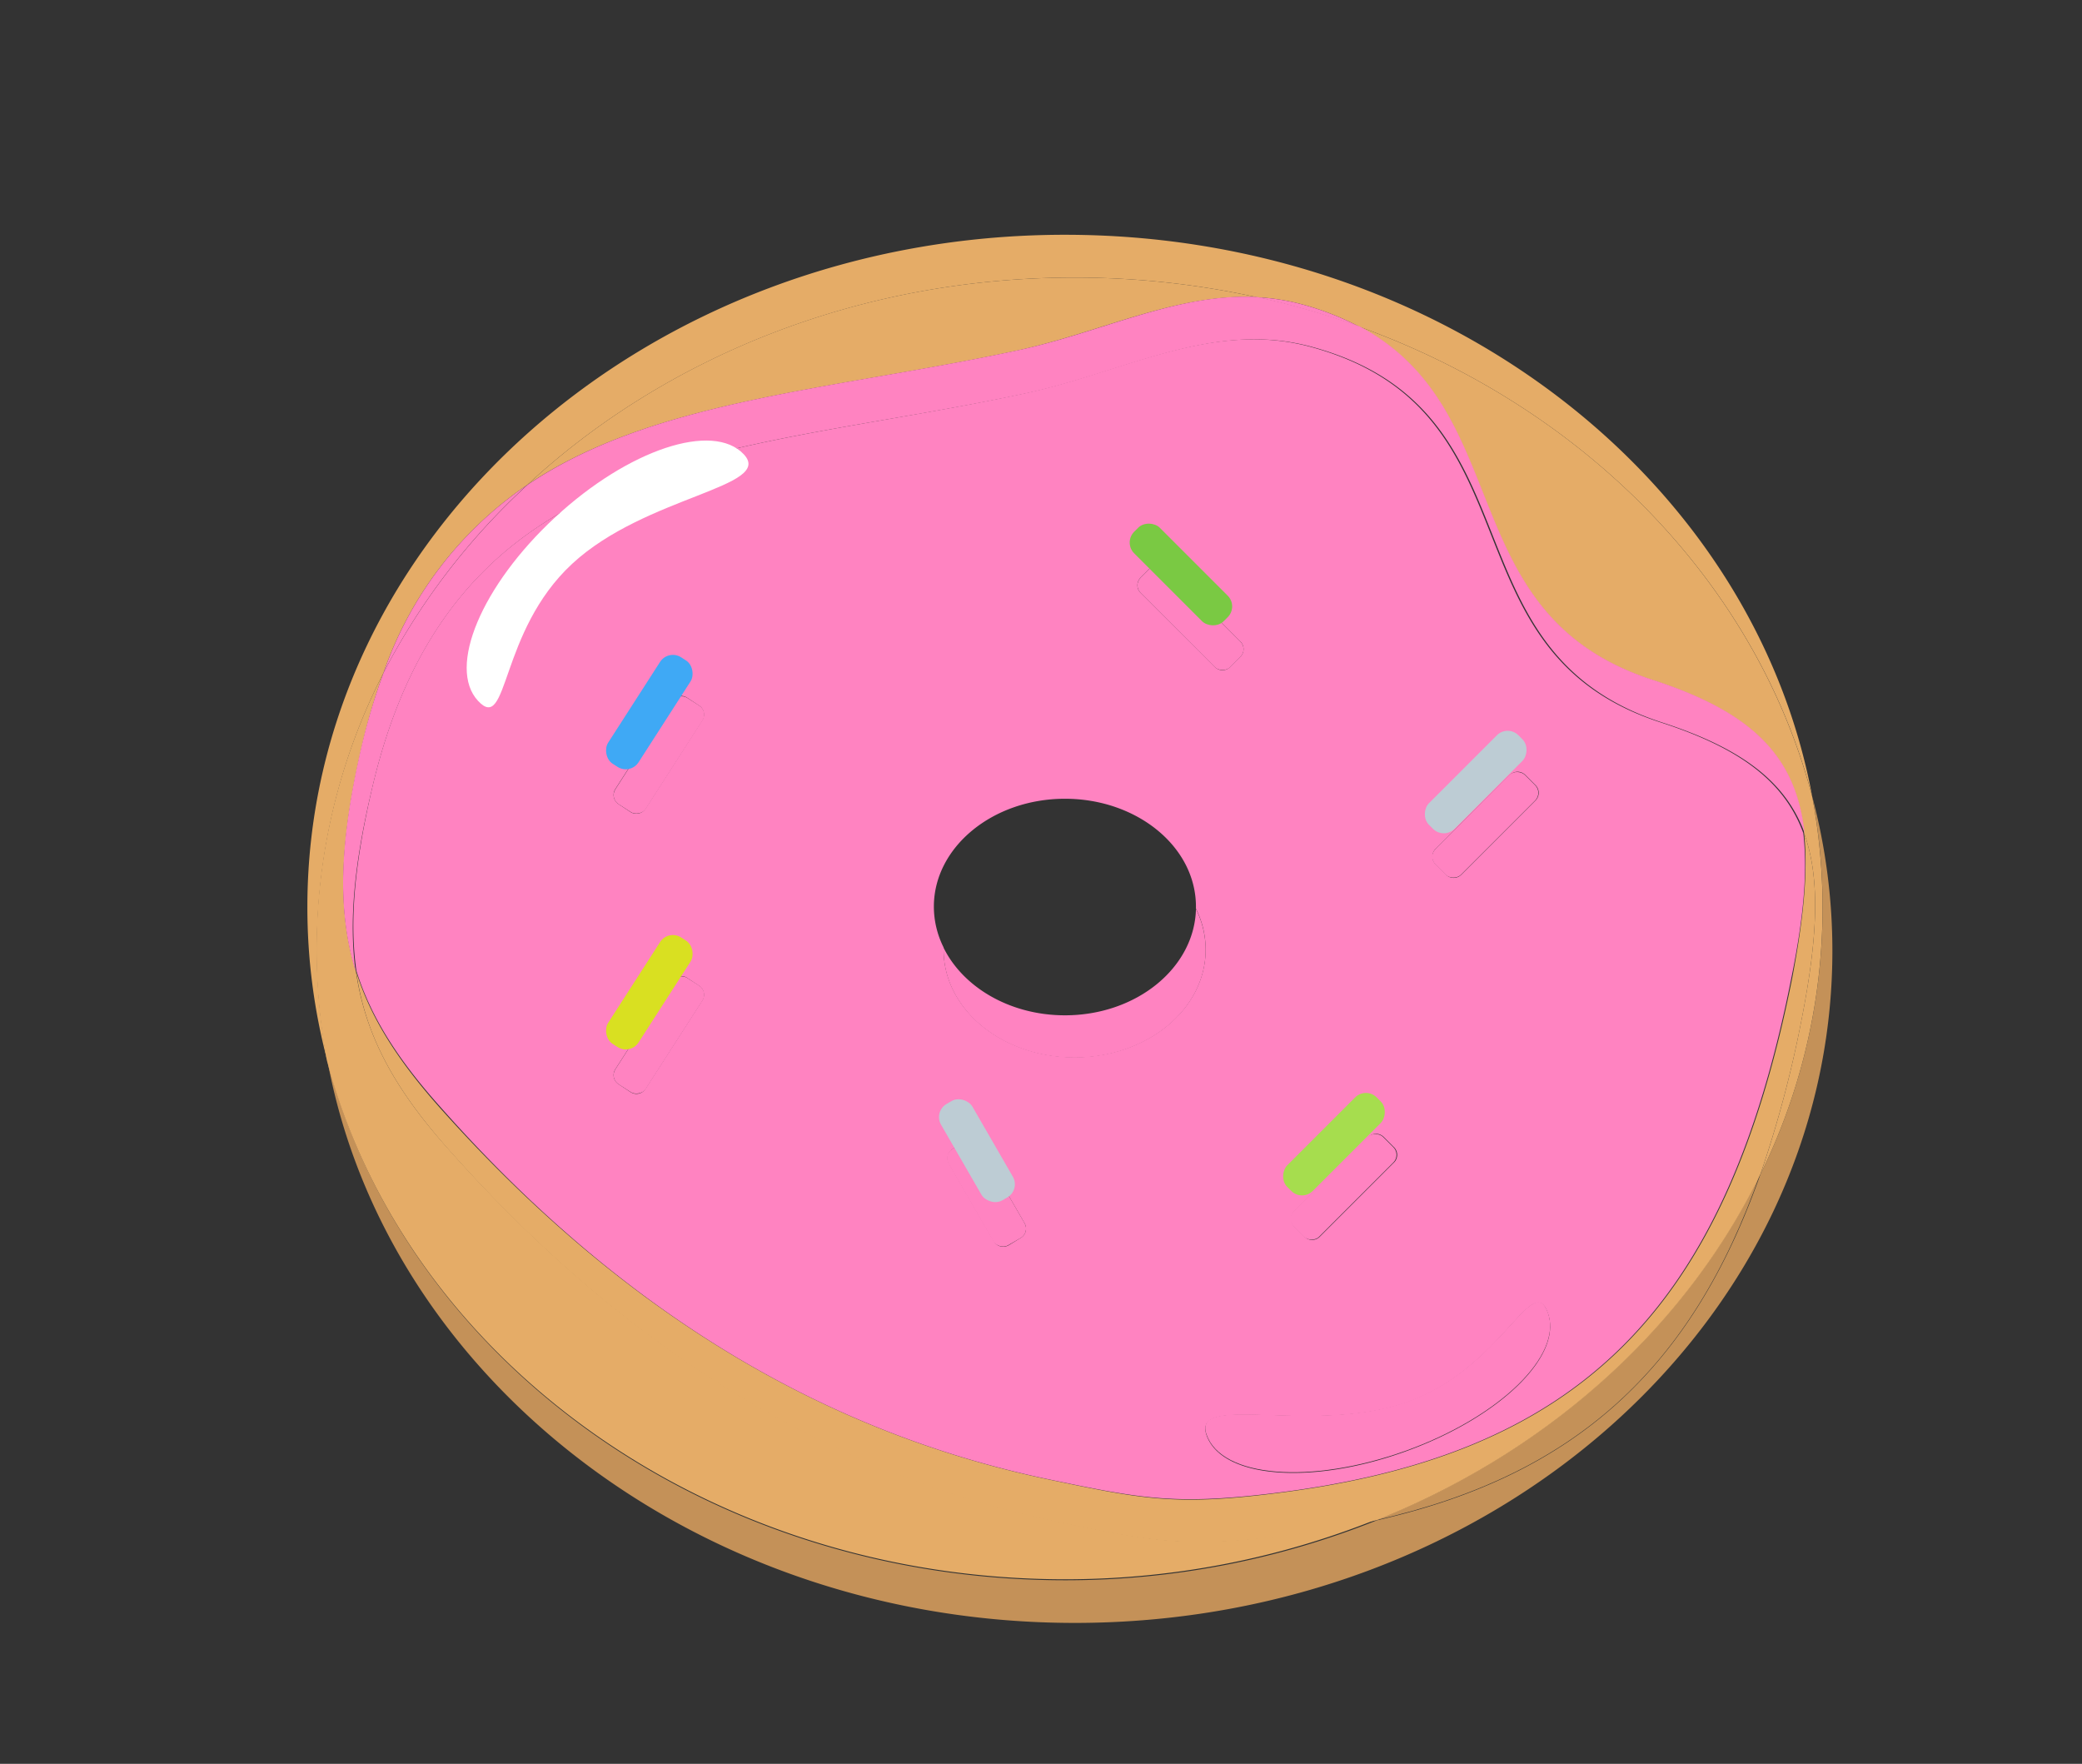 <svg xmlns="http://www.w3.org/2000/svg" width="173.74" height="147.18" viewBox="0 0 173.74 147.18"><rect x="0" y="0" width="173.74" height="147.18" fill="#333333" stroke="none"/><defs><style>.cls-1{fill:#c49158;}.cls-2{fill:#e5ac67;}.cls-3{fill:#ff83c1;}.cls-4{fill:#fff;}.cls-5{fill:#d9e021;}.cls-6{fill:#3fa9f5;}.cls-7{fill:#7ac943;}.cls-8{fill:#bdccd4;}.cls-9{fill:#a6dd4e;}</style></defs><g id="Ui_and_character" data-name="Ui and character"><path class="cls-1" d="M151.23,66.47A50.26,50.26,0,0,1,146.9,98c-5.72,16.23-15.5,25.12-32,28.86a69.8,69.8,0,0,1-26,5c-30,0-55.06-18.5-61.57-43.32,4.95,26.6,31,46.88,62.36,46.88,34.92,0,63.22-25.11,63.22-56.09A50.15,50.15,0,0,0,151.23,66.47Z"/><path class="cls-1" d="M114.87,126.83c16.53-3.74,26.31-12.63,32-28.86C140.64,110.77,129.18,121.09,114.87,126.83Z"/><path class="cls-2" d="M32,56.15A31.26,31.26,0,0,1,44,40.46c11.51-10.66,27.71-17.3,45.66-17.3a70.91,70.91,0,0,1,15.22,1.64,18,18,0,0,1,3.71.58,23.23,23.23,0,0,1,4.86,1.89c18.8,6.78,33.1,21.35,37.78,39.2-4.95-26.59-31-46.88-62.36-46.88C54,19.59,25.65,44.71,25.65,75.68A50.09,50.09,0,0,0,27.3,88.46a50.09,50.09,0,0,1-.86-9.21A50.63,50.63,0,0,1,32,56.15Z"/><path class="cls-2" d="M88.87,131.78a69.8,69.8,0,0,0,26-5,78.79,78.79,0,0,1-8.05,1.37c-8.1,1-11,.38-18.52-1.19-20.13-4.23-36.71-15.19-50.81-31-4.49-5-7-9.48-7.79-14.92-1.57-5-1.35-10.72.46-18.6A51.1,51.1,0,0,1,32,56.15a50.63,50.63,0,0,0-5.59,23.1,50.09,50.09,0,0,0,.86,9.21C33.81,113.28,58.91,131.78,88.87,131.78Z"/><path class="cls-2" d="M104.88,24.8a70.91,70.91,0,0,0-15.22-1.64c-18,0-34.15,6.64-45.66,17.3,10.59-7.13,25.39-7.89,40.79-11.19C91.78,27.78,98.13,24.45,104.88,24.8Z"/><path class="cls-2" d="M113.45,27.27c13.22,7.07,7.62,24,24.41,29.47,8.31,2.69,12,6.37,12.69,12.79,1.39,3.82,1.12,8.84-.24,15.69A94.27,94.27,0,0,1,146.9,98a50.26,50.26,0,0,0,4.33-31.5C146.55,48.62,132.25,34.05,113.45,27.27Z"/><path class="cls-2" d="M150.55,69.53c.35,3.26-.07,7.22-1,12.12-5.48,27.55-17.57,39.9-43.48,43-8.1,1-11,.39-18.52-1.19-20.13-4.22-36.72-15.19-50.82-31-3.47-3.9-5.77-7.44-7-11.36.77,5.44,3.3,9.88,7.79,14.92,14.1,15.85,30.68,26.81,50.81,31,7.5,1.57,10.42,2.15,18.52,1.19a78.79,78.79,0,0,0,8.05-1.37c14.31-5.74,25.77-16.06,32-28.86a94.27,94.27,0,0,0,3.41-12.75C151.67,78.37,151.94,73.35,150.55,69.53Z"/><path class="cls-3" d="M108.59,25.38a18,18,0,0,0-3.71-.58,67.07,67.07,0,0,1,8.57,2.47A23.23,23.23,0,0,0,108.59,25.38Z"/><path class="cls-3" d="M44,40.46A31.26,31.26,0,0,0,32,56.15,56.37,56.37,0,0,1,44,40.46Z"/><path class="cls-3" d="M31,66c6.71-29.15,29.89-27.88,54.63-33.18,8.25-1.77,15.61-6.1,23.8-3.89,19.51,5.26,10.71,25.33,29.26,31.35,6.64,2.15,10.32,4.93,11.9,9.23-.7-6.42-4.38-10.1-12.69-12.79-16.79-5.45-11.19-22.4-24.41-29.47a67.07,67.07,0,0,0-8.57-2.47c-6.75-.35-13.1,3-20.09,4.47-15.4,3.3-30.2,4.06-40.79,11.19A56.37,56.37,0,0,0,32,56.15a51.1,51.1,0,0,0-1.87,6.3c-1.81,7.88-2,13.55-.46,18.6C29.11,76.87,29.56,72.1,31,66Z"/><path class="cls-3" d="M87.51,123.44C95,125,97.93,125.6,106,124.63c25.91-3.08,38-15.43,43.48-43,1-4.9,1.39-8.86,1-12.12-1.58-4.3-5.26-7.08-11.9-9.23-18.55-6-9.75-26.09-29.26-31.35-8.19-2.21-15.55,2.12-23.8,3.89C60.85,38.14,37.67,36.87,31,66c-1.4,6.08-1.85,10.85-1.26,15,1.22,3.92,3.52,7.46,7,11.36C50.79,108.25,67.38,119.22,87.51,123.44ZM85.17,103.3l-1,.61a.9.9,0,0,1-1.23-.33l-3.75-6.49a.9.9,0,0,1,.33-1.23l1-.61a.91.91,0,0,1,1.23.33l3.75,6.49A.9.9,0,0,1,85.17,103.3Zm34.61-32.45L126,64.66a.91.91,0,0,1,1.28,0l.86.86a.9.9,0,0,1,0,1.27l-6.2,6.2a.9.9,0,0,1-1.27,0l-.86-.86A.91.91,0,0,1,119.78,70.85ZM108,101.06l6.19-6.19a.91.91,0,0,1,1.28,0l.86.86a.9.9,0,0,1,0,1.27l-6.2,6.2a.9.9,0,0,1-1.27,0l-.86-.86A.91.91,0,0,1,108,101.06ZM117.46,117c7.87-2.81,10.44-11,11.71-7.42s-4.07,8.73-11.93,11.55-15.28,2.21-16.55-1.36S109.6,119.77,117.46,117ZM95.18,48.2l.87-.87a.9.9,0,0,1,1.27,0l6.19,6.2a.9.9,0,0,1,0,1.27l-.86.86a.9.9,0,0,1-1.27,0l-6.2-6.19A.9.9,0,0,1,95.18,48.2ZM88.87,66.65c6,0,10.93,4,10.93,9,0,.06,0,.12,0,.17a7.63,7.63,0,0,1,.81,3.4c0,5-4.9,9-10.94,9s-10.93-4-10.93-9c0-.06,0-.11,0-.17a7.6,7.6,0,0,1-.81-3.4C77.93,70.7,82.83,66.65,88.87,66.65Zm-37.53-.8,4.74-7.37a.91.91,0,0,1,1.25-.27l1,.66a.89.89,0,0,1,.27,1.24l-4.74,7.38a.91.91,0,0,1-1.24.27l-1-.66A.92.92,0,0,1,51.34,65.85Zm0,23.38,4.74-7.37a.9.9,0,0,1,1.25-.27l1,.66a.89.89,0,0,1,.27,1.24l-4.74,7.37a.89.89,0,0,1-1.24.27l-1-.66A.91.91,0,0,1,51.34,89.23Z"/><path class="cls-3" d="M88.87,84.72c-4.59,0-8.5-2.34-10.13-5.64,0,.06,0,.11,0,.17,0,5,4.89,9,10.93,9s10.94-4,10.94-9a7.63,7.63,0,0,0-.81-3.4C99.68,80.76,94.84,84.72,88.87,84.72Z"/><path class="cls-3" d="M100.69,119.72c1.27,3.57,8.68,4.17,16.55,1.36s13.21-8,11.93-11.55-3.84,4.61-11.71,7.42S99.41,116.16,100.69,119.72Z"/><rect class="cls-3" x="49.7" y="84.85" width="10.56" height="3.02" rx="0.9" transform="translate(-47.39 85.9) rotate(-57.26)"/><rect class="cls-3" x="49.7" y="61.48" width="10.56" height="3.02" rx="0.9" transform="translate(-27.73 75.17) rotate(-57.26)"/><rect class="cls-3" x="97.84" y="46.22" width="3.02" height="10.56" rx="0.9" transform="translate(-7.32 85.34) rotate(-45)"/><rect class="cls-3" x="118.66" y="67.31" width="10.56" height="3.02" rx="0.9" transform="translate(-12.36 107.8) rotate(-45)"/><rect class="cls-3" x="80.81" y="94.94" width="3.02" height="9.29" rx="0.9" transform="translate(-38.76 54.5) rotate(-30)"/><rect class="cls-3" x="106.83" y="97.52" width="10.56" height="3.02" rx="0.9" transform="translate(-37.19 108.28) rotate(-45)"/><path class="cls-4" d="M39.89,58.48c-2.58-2.78.3-9.63,6.43-15.31s13.18-8,15.75-5.26-8.21,3.46-14.33,9.14S42.46,61.25,39.89,58.48Z"/><rect class="cls-5" x="52.68" y="77.51" width="3.02" height="10.56" rx="1.27" transform="translate(53.38 -16.15) rotate(32.74)"/><rect class="cls-6" x="52.68" y="54.14" width="3.02" height="10.56" rx="1.27" transform="translate(40.74 -19.87) rotate(32.74)"/><rect class="cls-7" x="97.04" y="42.65" width="3.02" height="10.56" rx="1.27" transform="translate(-5.03 83.73) rotate(-45)"/><rect class="cls-8" x="121.64" y="59.98" width="3.02" height="10.56" rx="1.27" transform="translate(82.21 -67.97) rotate(45)"/><rect class="cls-8" x="80.02" y="91.37" width="3.02" height="9.29" rx="1.27" transform="translate(-37.09 53.63) rotate(-30)"/><rect class="cls-9" x="109.81" y="90.19" width="3.02" height="10.56" rx="1.27" transform="translate(100.11 -50.75) rotate(45)"/></g></svg>